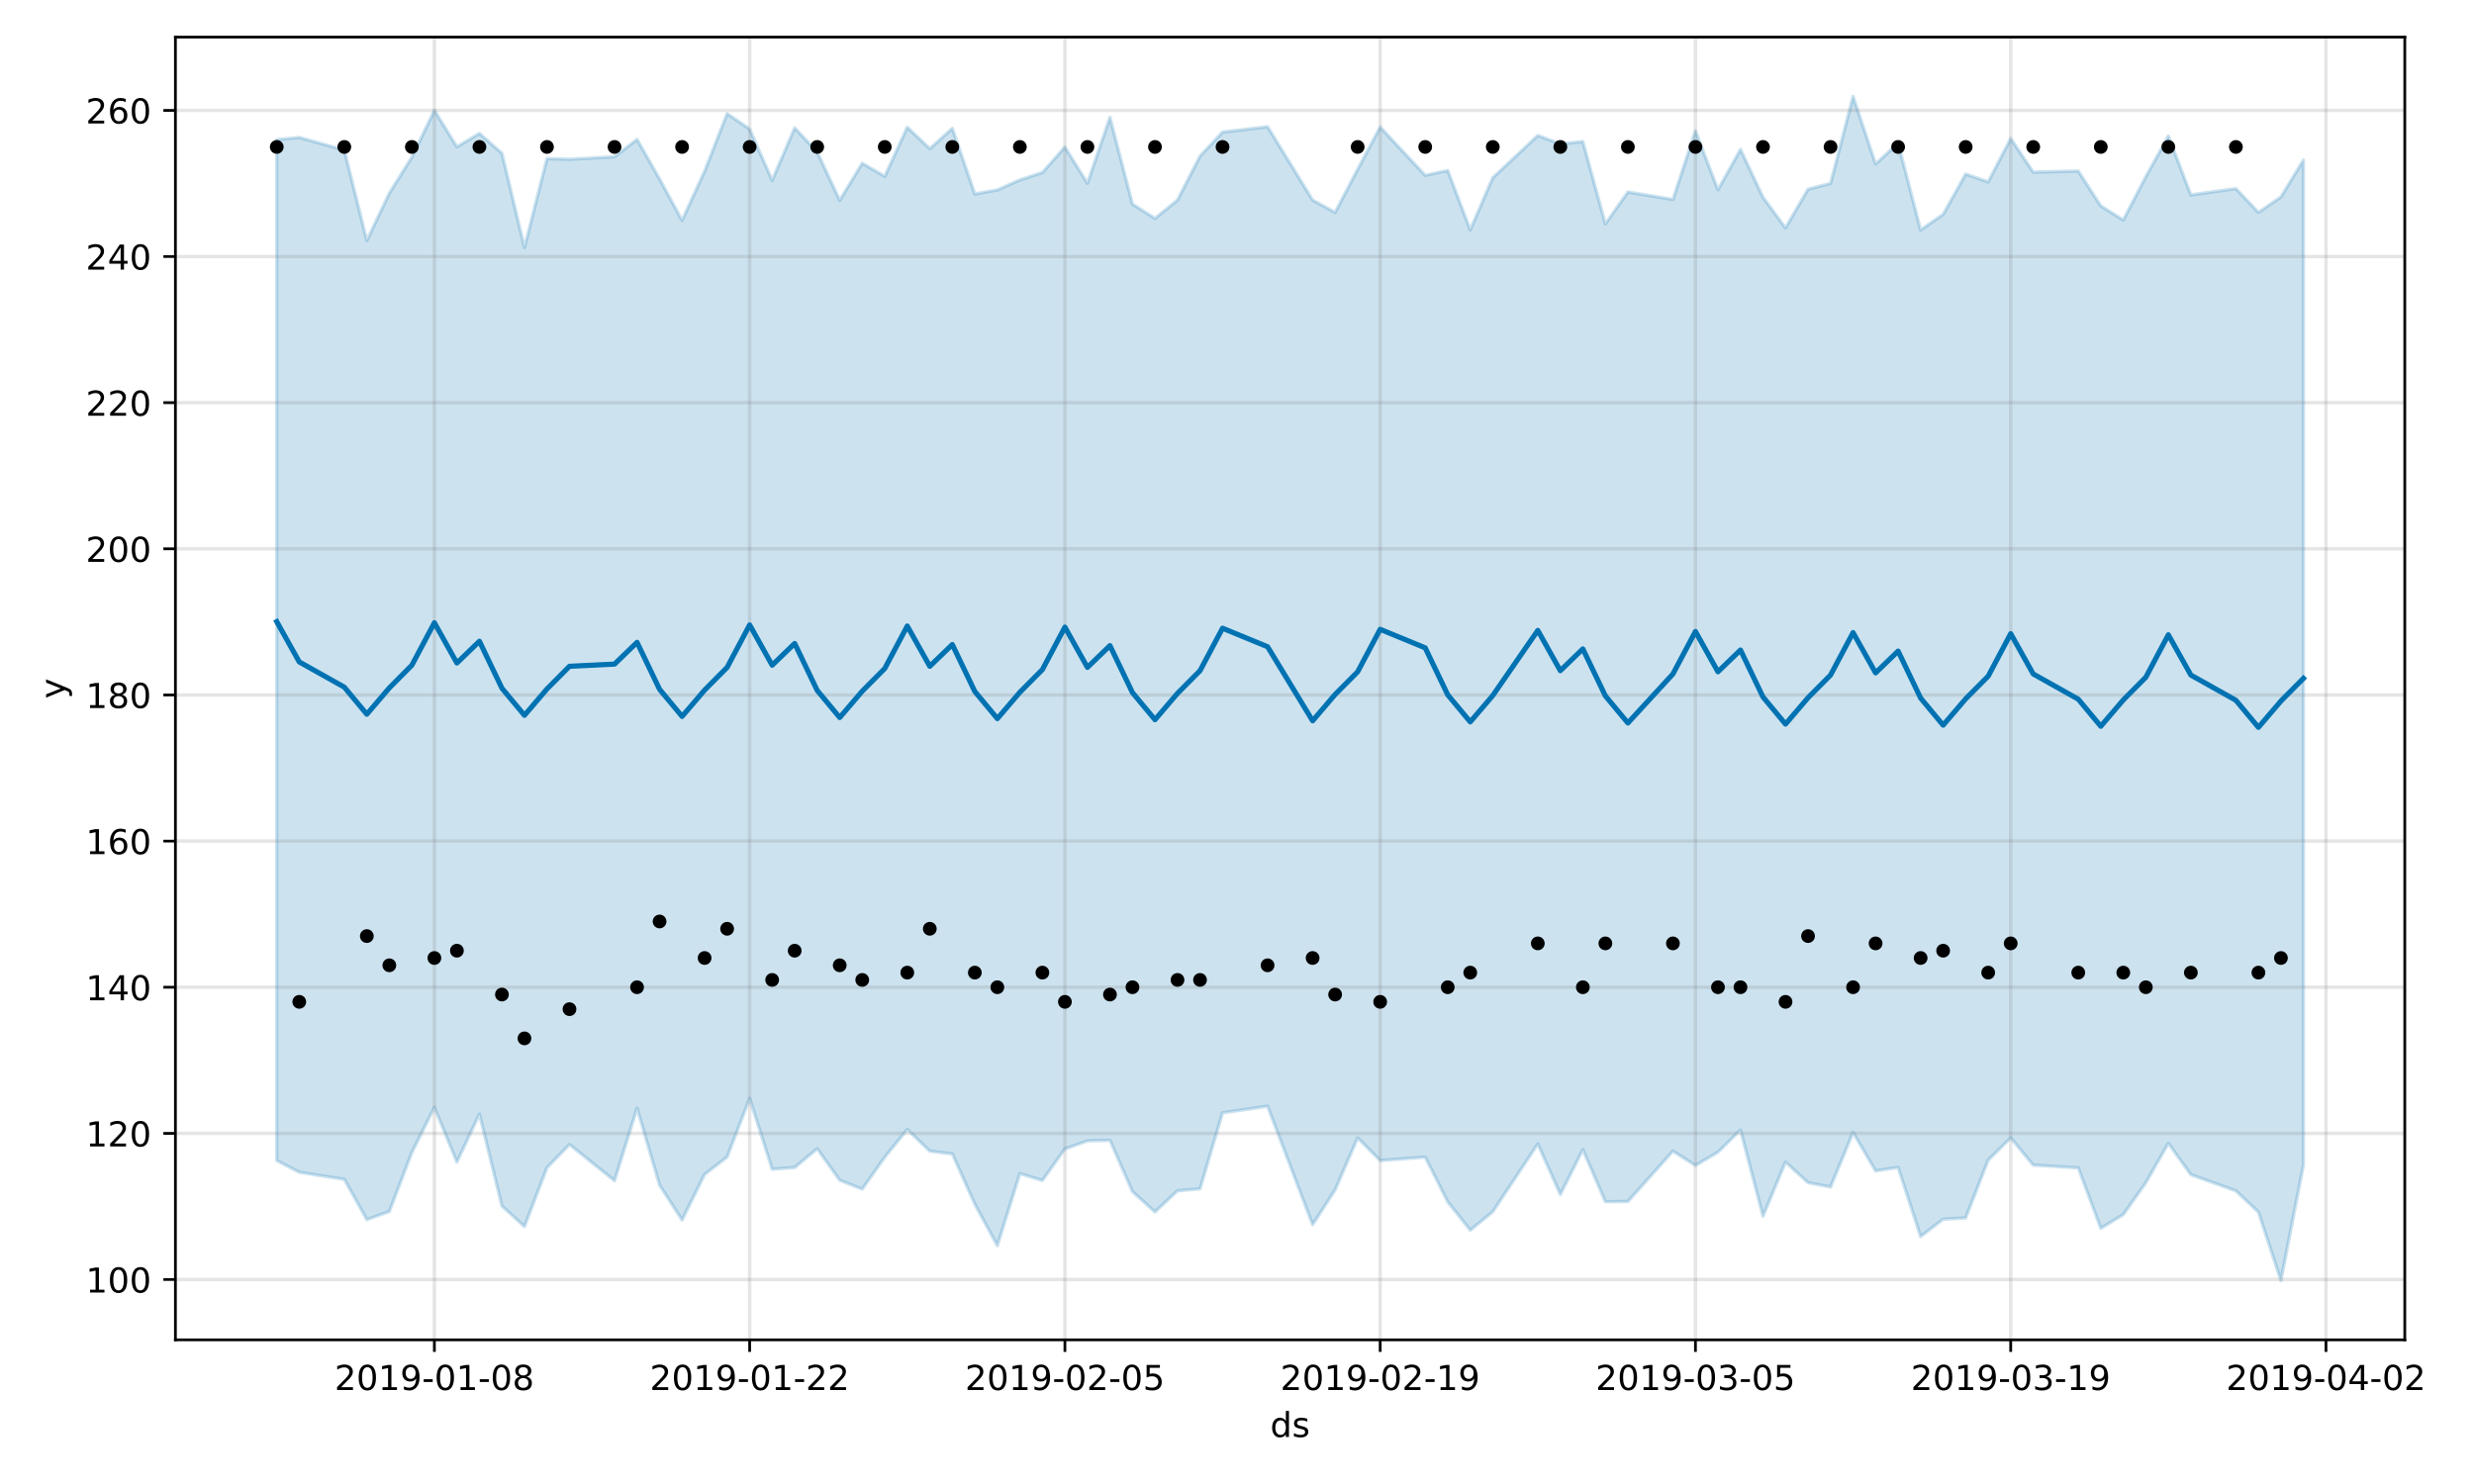 <?xml version="1.0" encoding="utf-8" standalone="no"?>
<!DOCTYPE svg PUBLIC "-//W3C//DTD SVG 1.1//EN"
  "http://www.w3.org/Graphics/SVG/1.1/DTD/svg11.dtd">
<!-- Created with matplotlib (https://matplotlib.org/) -->
<svg height="432pt" version="1.1" viewBox="0 0 720 432" width="720pt" xmlns="http://www.w3.org/2000/svg" xmlns:xlink="http://www.w3.org/1999/xlink">
 <defs>
  <style type="text/css">
*{stroke-linecap:butt;stroke-linejoin:round;}
  </style>
 </defs>
 <g id="figure_1">
  <g id="patch_1">
   <path d="M 0 432 
L 720 432 
L 720 0 
L 0 0 
z
" style="fill:#ffffff;"/>
  </g>
  <g id="axes_1">
   <g id="patch_2">
    <path d="M 51.05 390.04 
L 699.857 390.04 
L 699.857 10.8 
L 51.05 10.8 
z
" style="fill:#ffffff;"/>
   </g>
   <g id="PolyCollection_1">
    <defs>
     <path d="M 80.541 -391.329 
L 80.541 -94.167 
L 87.095 -90.745 
L 100.202 -88.682 
L 106.756 -76.968 
L 113.309 -79.302 
L 119.863 -96.483 
L 126.417 -109.622 
L 132.97 -93.721 
L 139.524 -107.668 
L 146.077 -80.91 
L 152.631 -74.944 
L 159.185 -92.076 
L 165.738 -98.814 
L 178.845 -88.296 
L 185.399 -109.39 
L 191.953 -86.992 
L 198.506 -76.838 
L 205.06 -90.118 
L 211.613 -95.185 
L 218.167 -112.233 
L 224.721 -91.636 
L 231.274 -92.127 
L 237.828 -97.58 
L 244.381 -88.412 
L 250.935 -85.842 
L 257.489 -95.139 
L 264.042 -103.206 
L 270.596 -96.899 
L 277.15 -96.09 
L 283.703 -81.441 
L 290.257 -69.38 
L 296.81 -90.348 
L 303.364 -88.361 
L 309.918 -97.536 
L 316.471 -99.882 
L 323.025 -100.054 
L 329.578 -85.105 
L 336.132 -79.194 
L 342.686 -85.344 
L 349.239 -85.922 
L 355.793 -108.05 
L 368.9 -109.975 
L 382.007 -75.48 
L 388.561 -85.603 
L 395.114 -100.741 
L 401.668 -94.159 
L 414.775 -95.155 
L 421.329 -82.135 
L 427.883 -73.871 
L 434.436 -79.249 
L 447.543 -98.981 
L 454.097 -84.266 
L 460.651 -97.327 
L 467.204 -82.17 
L 473.758 -82.233 
L 486.865 -96.894 
L 493.419 -92.724 
L 499.972 -96.605 
L 506.526 -103.056 
L 513.079 -77.954 
L 519.633 -93.722 
L 526.187 -87.712 
L 532.74 -86.47 
L 539.294 -102.32 
L 545.847 -91.143 
L 552.401 -92.154 
L 558.955 -72.025 
L 565.508 -77.089 
L 572.062 -77.443 
L 578.616 -94.272 
L 585.169 -100.764 
L 591.723 -92.826 
L 604.83 -92.024 
L 611.384 -74.436 
L 617.937 -78.428 
L 624.491 -87.686 
L 631.044 -99.166 
L 637.598 -90.037 
L 650.705 -85.341 
L 657.259 -79.152 
L 663.812 -59.198 
L 670.366 -92.914 
L 670.366 -385.414 
L 670.366 -385.414 
L 663.812 -374.681 
L 657.259 -370.163 
L 650.705 -377.102 
L 637.598 -375.259 
L 631.044 -392.403 
L 624.491 -380.577 
L 617.937 -367.962 
L 611.384 -372.052 
L 604.83 -382.215 
L 591.723 -381.894 
L 585.169 -391.676 
L 578.616 -379.046 
L 572.062 -381.312 
L 565.508 -369.602 
L 558.955 -365.049 
L 552.401 -390.342 
L 545.847 -384.248 
L 539.294 -403.962 
L 532.74 -378.62 
L 526.187 -376.924 
L 519.633 -365.657 
L 513.079 -374.577 
L 506.526 -388.506 
L 499.972 -376.733 
L 493.419 -393.901 
L 486.865 -373.934 
L 473.758 -376.111 
L 467.204 -366.81 
L 460.651 -390.777 
L 454.097 -390.092 
L 447.543 -392.543 
L 434.436 -380.255 
L 427.883 -365.079 
L 421.329 -382.359 
L 414.775 -380.957 
L 401.668 -395.006 
L 395.114 -382.706 
L 388.561 -370.169 
L 382.007 -373.766 
L 368.9 -395.108 
L 355.793 -393.542 
L 349.239 -386.539 
L 342.686 -373.776 
L 336.132 -368.404 
L 329.578 -372.595 
L 323.025 -397.821 
L 316.471 -378.627 
L 309.918 -389.207 
L 303.364 -381.773 
L 296.81 -379.62 
L 290.257 -376.714 
L 283.703 -375.536 
L 277.15 -394.625 
L 270.596 -388.722 
L 264.042 -394.958 
L 257.489 -380.658 
L 250.935 -384.468 
L 244.381 -373.683 
L 237.828 -387.753 
L 231.274 -394.76 
L 224.721 -379.504 
L 218.167 -394.424 
L 211.613 -398.91 
L 205.06 -382.176 
L 198.506 -367.838 
L 191.953 -379.907 
L 185.399 -391.414 
L 178.845 -386.374 
L 165.738 -385.638 
L 159.185 -385.832 
L 152.631 -359.954 
L 146.077 -387.399 
L 139.524 -393.152 
L 132.97 -389.252 
L 126.417 -399.884 
L 119.863 -386.225 
L 113.309 -375.768 
L 106.756 -361.976 
L 100.202 -388.314 
L 87.095 -391.993 
L 80.541 -391.329 
z
" id="md40cbb48ee" style="stroke:#0072b2;stroke-opacity:0.2;"/>
    </defs>
    <g clip-path="url(#p44ca346d7a)">
     <use style="fill:#0072b2;fill-opacity:0.2;stroke:#0072b2;stroke-opacity:0.2;" x="0" xlink:href="#md40cbb48ee" y="432"/>
    </g>
   </g>
   <g id="matplotlib.axis_1">
    <g id="xtick_1">
     <g id="line2d_1">
      <path clip-path="url(#p44ca346d7a)" d="M 126.417 390.04 
L 126.417 10.8 
" style="fill:none;stroke:#808080;stroke-linecap:square;stroke-opacity:0.2;"/>
     </g>
     <g id="line2d_2">
      <defs>
       <path d="M 0 0 
L 0 3.5 
" id="m5189b1dd25" style="stroke:#000000;stroke-width:0.8;"/>
      </defs>
      <g>
       <use style="stroke:#000000;stroke-width:0.8;" x="126.417" xlink:href="#m5189b1dd25" y="390.04"/>
      </g>
     </g>
     <g id="text_1">
      <!-- 2019-01-08 -->
      <defs>
       <path d="M 19.188 8.297 
L 53.609 8.297 
L 53.609 0 
L 7.328 0 
L 7.328 8.297 
Q 12.938 14.109 22.625 23.891 
Q 32.328 33.688 34.812 36.531 
Q 39.547 41.844 41.422 45.531 
Q 43.312 49.219 43.312 52.781 
Q 43.312 58.594 39.234 62.25 
Q 35.156 65.922 28.609 65.922 
Q 23.969 65.922 18.812 64.312 
Q 13.672 62.703 7.812 59.422 
L 7.812 69.391 
Q 13.766 71.781 18.938 73 
Q 24.125 74.219 28.422 74.219 
Q 39.75 74.219 46.484 68.547 
Q 53.219 62.891 53.219 53.422 
Q 53.219 48.922 51.531 44.891 
Q 49.859 40.875 45.406 35.406 
Q 44.188 33.984 37.641 27.219 
Q 31.109 20.453 19.188 8.297 
z
" id="DejaVuSans-50"/>
       <path d="M 31.781 66.406 
Q 24.172 66.406 20.328 58.906 
Q 16.5 51.422 16.5 36.375 
Q 16.5 21.391 20.328 13.891 
Q 24.172 6.391 31.781 6.391 
Q 39.453 6.391 43.281 13.891 
Q 47.125 21.391 47.125 36.375 
Q 47.125 51.422 43.281 58.906 
Q 39.453 66.406 31.781 66.406 
z
M 31.781 74.219 
Q 44.047 74.219 50.516 64.516 
Q 56.984 54.828 56.984 36.375 
Q 56.984 17.969 50.516 8.266 
Q 44.047 -1.422 31.781 -1.422 
Q 19.531 -1.422 13.062 8.266 
Q 6.594 17.969 6.594 36.375 
Q 6.594 54.828 13.062 64.516 
Q 19.531 74.219 31.781 74.219 
z
" id="DejaVuSans-48"/>
       <path d="M 12.406 8.297 
L 28.516 8.297 
L 28.516 63.922 
L 10.984 60.406 
L 10.984 69.391 
L 28.422 72.906 
L 38.281 72.906 
L 38.281 8.297 
L 54.391 8.297 
L 54.391 0 
L 12.406 0 
z
" id="DejaVuSans-49"/>
       <path d="M 10.984 1.516 
L 10.984 10.5 
Q 14.703 8.734 18.5 7.812 
Q 22.312 6.891 25.984 6.891 
Q 35.75 6.891 40.891 13.453 
Q 46.047 20.016 46.781 33.406 
Q 43.953 29.203 39.594 26.953 
Q 35.25 24.703 29.984 24.703 
Q 19.047 24.703 12.672 31.312 
Q 6.297 37.938 6.297 49.422 
Q 6.297 60.641 12.938 67.422 
Q 19.578 74.219 30.609 74.219 
Q 43.266 74.219 49.922 64.516 
Q 56.594 54.828 56.594 36.375 
Q 56.594 19.141 48.406 8.859 
Q 40.234 -1.422 26.422 -1.422 
Q 22.703 -1.422 18.891 -0.688 
Q 15.094 0.047 10.984 1.516 
z
M 30.609 32.422 
Q 37.25 32.422 41.125 36.953 
Q 45.016 41.5 45.016 49.422 
Q 45.016 57.281 41.125 61.844 
Q 37.25 66.406 30.609 66.406 
Q 23.969 66.406 20.094 61.844 
Q 16.219 57.281 16.219 49.422 
Q 16.219 41.5 20.094 36.953 
Q 23.969 32.422 30.609 32.422 
z
" id="DejaVuSans-57"/>
       <path d="M 4.891 31.391 
L 31.203 31.391 
L 31.203 23.391 
L 4.891 23.391 
z
" id="DejaVuSans-45"/>
       <path d="M 31.781 34.625 
Q 24.75 34.625 20.719 30.859 
Q 16.703 27.094 16.703 20.516 
Q 16.703 13.922 20.719 10.156 
Q 24.75 6.391 31.781 6.391 
Q 38.812 6.391 42.859 10.172 
Q 46.922 13.969 46.922 20.516 
Q 46.922 27.094 42.891 30.859 
Q 38.875 34.625 31.781 34.625 
z
M 21.922 38.812 
Q 15.578 40.375 12.031 44.719 
Q 8.5 49.078 8.5 55.328 
Q 8.5 64.062 14.719 69.141 
Q 20.953 74.219 31.781 74.219 
Q 42.672 74.219 48.875 69.141 
Q 55.078 64.062 55.078 55.328 
Q 55.078 49.078 51.531 44.719 
Q 48 40.375 41.703 38.812 
Q 48.828 37.156 52.797 32.312 
Q 56.781 27.484 56.781 20.516 
Q 56.781 9.906 50.312 4.234 
Q 43.844 -1.422 31.781 -1.422 
Q 19.734 -1.422 13.25 4.234 
Q 6.781 9.906 6.781 20.516 
Q 6.781 27.484 10.781 32.312 
Q 14.797 37.156 21.922 38.812 
z
M 18.312 54.391 
Q 18.312 48.734 21.844 45.562 
Q 25.391 42.391 31.781 42.391 
Q 38.141 42.391 41.719 45.562 
Q 45.312 48.734 45.312 54.391 
Q 45.312 60.062 41.719 63.234 
Q 38.141 66.406 31.781 66.406 
Q 25.391 66.406 21.844 63.234 
Q 18.312 60.062 18.312 54.391 
z
" id="DejaVuSans-56"/>
      </defs>
      <g transform="translate(97.359 404.638)scale(0.1 -0.1)">
       <use xlink:href="#DejaVuSans-50"/>
       <use x="63.623" xlink:href="#DejaVuSans-48"/>
       <use x="127.246" xlink:href="#DejaVuSans-49"/>
       <use x="190.869" xlink:href="#DejaVuSans-57"/>
       <use x="254.492" xlink:href="#DejaVuSans-45"/>
       <use x="290.576" xlink:href="#DejaVuSans-48"/>
       <use x="354.199" xlink:href="#DejaVuSans-49"/>
       <use x="417.822" xlink:href="#DejaVuSans-45"/>
       <use x="453.906" xlink:href="#DejaVuSans-48"/>
       <use x="517.529" xlink:href="#DejaVuSans-56"/>
      </g>
     </g>
    </g>
    <g id="xtick_2">
     <g id="line2d_3">
      <path clip-path="url(#p44ca346d7a)" d="M 218.167 390.04 
L 218.167 10.8 
" style="fill:none;stroke:#808080;stroke-linecap:square;stroke-opacity:0.2;"/>
     </g>
     <g id="line2d_4">
      <g>
       <use style="stroke:#000000;stroke-width:0.8;" x="218.167" xlink:href="#m5189b1dd25" y="390.04"/>
      </g>
     </g>
     <g id="text_2">
      <!-- 2019-01-22 -->
      <g transform="translate(189.109 404.638)scale(0.1 -0.1)">
       <use xlink:href="#DejaVuSans-50"/>
       <use x="63.623" xlink:href="#DejaVuSans-48"/>
       <use x="127.246" xlink:href="#DejaVuSans-49"/>
       <use x="190.869" xlink:href="#DejaVuSans-57"/>
       <use x="254.492" xlink:href="#DejaVuSans-45"/>
       <use x="290.576" xlink:href="#DejaVuSans-48"/>
       <use x="354.199" xlink:href="#DejaVuSans-49"/>
       <use x="417.822" xlink:href="#DejaVuSans-45"/>
       <use x="453.906" xlink:href="#DejaVuSans-50"/>
       <use x="517.529" xlink:href="#DejaVuSans-50"/>
      </g>
     </g>
    </g>
    <g id="xtick_3">
     <g id="line2d_5">
      <path clip-path="url(#p44ca346d7a)" d="M 309.918 390.04 
L 309.918 10.8 
" style="fill:none;stroke:#808080;stroke-linecap:square;stroke-opacity:0.2;"/>
     </g>
     <g id="line2d_6">
      <g>
       <use style="stroke:#000000;stroke-width:0.8;" x="309.918" xlink:href="#m5189b1dd25" y="390.04"/>
      </g>
     </g>
     <g id="text_3">
      <!-- 2019-02-05 -->
      <defs>
       <path d="M 10.797 72.906 
L 49.516 72.906 
L 49.516 64.594 
L 19.828 64.594 
L 19.828 46.734 
Q 21.969 47.469 24.109 47.828 
Q 26.266 48.188 28.422 48.188 
Q 40.625 48.188 47.75 41.5 
Q 54.891 34.812 54.891 23.391 
Q 54.891 11.625 47.562 5.094 
Q 40.234 -1.422 26.906 -1.422 
Q 22.312 -1.422 17.547 -0.641 
Q 12.797 0.141 7.719 1.703 
L 7.719 11.625 
Q 12.109 9.234 16.797 8.062 
Q 21.484 6.891 26.703 6.891 
Q 35.156 6.891 40.078 11.328 
Q 45.016 15.766 45.016 23.391 
Q 45.016 31 40.078 35.438 
Q 35.156 39.891 26.703 39.891 
Q 22.75 39.891 18.812 39.016 
Q 14.891 38.141 10.797 36.281 
z
" id="DejaVuSans-53"/>
      </defs>
      <g transform="translate(280.86 404.638)scale(0.1 -0.1)">
       <use xlink:href="#DejaVuSans-50"/>
       <use x="63.623" xlink:href="#DejaVuSans-48"/>
       <use x="127.246" xlink:href="#DejaVuSans-49"/>
       <use x="190.869" xlink:href="#DejaVuSans-57"/>
       <use x="254.492" xlink:href="#DejaVuSans-45"/>
       <use x="290.576" xlink:href="#DejaVuSans-48"/>
       <use x="354.199" xlink:href="#DejaVuSans-50"/>
       <use x="417.822" xlink:href="#DejaVuSans-45"/>
       <use x="453.906" xlink:href="#DejaVuSans-48"/>
       <use x="517.529" xlink:href="#DejaVuSans-53"/>
      </g>
     </g>
    </g>
    <g id="xtick_4">
     <g id="line2d_7">
      <path clip-path="url(#p44ca346d7a)" d="M 401.668 390.04 
L 401.668 10.8 
" style="fill:none;stroke:#808080;stroke-linecap:square;stroke-opacity:0.2;"/>
     </g>
     <g id="line2d_8">
      <g>
       <use style="stroke:#000000;stroke-width:0.8;" x="401.668" xlink:href="#m5189b1dd25" y="390.04"/>
      </g>
     </g>
     <g id="text_4">
      <!-- 2019-02-19 -->
      <g transform="translate(372.61 404.638)scale(0.1 -0.1)">
       <use xlink:href="#DejaVuSans-50"/>
       <use x="63.623" xlink:href="#DejaVuSans-48"/>
       <use x="127.246" xlink:href="#DejaVuSans-49"/>
       <use x="190.869" xlink:href="#DejaVuSans-57"/>
       <use x="254.492" xlink:href="#DejaVuSans-45"/>
       <use x="290.576" xlink:href="#DejaVuSans-48"/>
       <use x="354.199" xlink:href="#DejaVuSans-50"/>
       <use x="417.822" xlink:href="#DejaVuSans-45"/>
       <use x="453.906" xlink:href="#DejaVuSans-49"/>
       <use x="517.529" xlink:href="#DejaVuSans-57"/>
      </g>
     </g>
    </g>
    <g id="xtick_5">
     <g id="line2d_9">
      <path clip-path="url(#p44ca346d7a)" d="M 493.419 390.04 
L 493.419 10.8 
" style="fill:none;stroke:#808080;stroke-linecap:square;stroke-opacity:0.2;"/>
     </g>
     <g id="line2d_10">
      <g>
       <use style="stroke:#000000;stroke-width:0.8;" x="493.419" xlink:href="#m5189b1dd25" y="390.04"/>
      </g>
     </g>
     <g id="text_5">
      <!-- 2019-03-05 -->
      <defs>
       <path d="M 40.578 39.312 
Q 47.656 37.797 51.625 33 
Q 55.609 28.219 55.609 21.188 
Q 55.609 10.406 48.188 4.484 
Q 40.766 -1.422 27.094 -1.422 
Q 22.516 -1.422 17.656 -0.516 
Q 12.797 0.391 7.625 2.203 
L 7.625 11.719 
Q 11.719 9.328 16.594 8.109 
Q 21.484 6.891 26.812 6.891 
Q 36.078 6.891 40.938 10.547 
Q 45.797 14.203 45.797 21.188 
Q 45.797 27.641 41.281 31.266 
Q 36.766 34.906 28.719 34.906 
L 20.219 34.906 
L 20.219 43.016 
L 29.109 43.016 
Q 36.375 43.016 40.234 45.922 
Q 44.094 48.828 44.094 54.297 
Q 44.094 59.906 40.109 62.906 
Q 36.141 65.922 28.719 65.922 
Q 24.656 65.922 20.016 65.031 
Q 15.375 64.156 9.812 62.312 
L 9.812 71.094 
Q 15.438 72.656 20.344 73.438 
Q 25.25 74.219 29.594 74.219 
Q 40.828 74.219 47.359 69.109 
Q 53.906 64.016 53.906 55.328 
Q 53.906 49.266 50.438 45.094 
Q 46.969 40.922 40.578 39.312 
z
" id="DejaVuSans-51"/>
      </defs>
      <g transform="translate(464.361 404.638)scale(0.1 -0.1)">
       <use xlink:href="#DejaVuSans-50"/>
       <use x="63.623" xlink:href="#DejaVuSans-48"/>
       <use x="127.246" xlink:href="#DejaVuSans-49"/>
       <use x="190.869" xlink:href="#DejaVuSans-57"/>
       <use x="254.492" xlink:href="#DejaVuSans-45"/>
       <use x="290.576" xlink:href="#DejaVuSans-48"/>
       <use x="354.199" xlink:href="#DejaVuSans-51"/>
       <use x="417.822" xlink:href="#DejaVuSans-45"/>
       <use x="453.906" xlink:href="#DejaVuSans-48"/>
       <use x="517.529" xlink:href="#DejaVuSans-53"/>
      </g>
     </g>
    </g>
    <g id="xtick_6">
     <g id="line2d_11">
      <path clip-path="url(#p44ca346d7a)" d="M 585.169 390.04 
L 585.169 10.8 
" style="fill:none;stroke:#808080;stroke-linecap:square;stroke-opacity:0.2;"/>
     </g>
     <g id="line2d_12">
      <g>
       <use style="stroke:#000000;stroke-width:0.8;" x="585.169" xlink:href="#m5189b1dd25" y="390.04"/>
      </g>
     </g>
     <g id="text_6">
      <!-- 2019-03-19 -->
      <g transform="translate(556.111 404.638)scale(0.1 -0.1)">
       <use xlink:href="#DejaVuSans-50"/>
       <use x="63.623" xlink:href="#DejaVuSans-48"/>
       <use x="127.246" xlink:href="#DejaVuSans-49"/>
       <use x="190.869" xlink:href="#DejaVuSans-57"/>
       <use x="254.492" xlink:href="#DejaVuSans-45"/>
       <use x="290.576" xlink:href="#DejaVuSans-48"/>
       <use x="354.199" xlink:href="#DejaVuSans-51"/>
       <use x="417.822" xlink:href="#DejaVuSans-45"/>
       <use x="453.906" xlink:href="#DejaVuSans-49"/>
       <use x="517.529" xlink:href="#DejaVuSans-57"/>
      </g>
     </g>
    </g>
    <g id="xtick_7">
     <g id="line2d_13">
      <path clip-path="url(#p44ca346d7a)" d="M 676.92 390.04 
L 676.92 10.8 
" style="fill:none;stroke:#808080;stroke-linecap:square;stroke-opacity:0.2;"/>
     </g>
     <g id="line2d_14">
      <g>
       <use style="stroke:#000000;stroke-width:0.8;" x="676.92" xlink:href="#m5189b1dd25" y="390.04"/>
      </g>
     </g>
     <g id="text_7">
      <!-- 2019-04-02 -->
      <defs>
       <path d="M 37.797 64.312 
L 12.891 25.391 
L 37.797 25.391 
z
M 35.203 72.906 
L 47.609 72.906 
L 47.609 25.391 
L 58.016 25.391 
L 58.016 17.188 
L 47.609 17.188 
L 47.609 0 
L 37.797 0 
L 37.797 17.188 
L 4.891 17.188 
L 4.891 26.703 
z
" id="DejaVuSans-52"/>
      </defs>
      <g transform="translate(647.862 404.638)scale(0.1 -0.1)">
       <use xlink:href="#DejaVuSans-50"/>
       <use x="63.623" xlink:href="#DejaVuSans-48"/>
       <use x="127.246" xlink:href="#DejaVuSans-49"/>
       <use x="190.869" xlink:href="#DejaVuSans-57"/>
       <use x="254.492" xlink:href="#DejaVuSans-45"/>
       <use x="290.576" xlink:href="#DejaVuSans-48"/>
       <use x="354.199" xlink:href="#DejaVuSans-52"/>
       <use x="417.822" xlink:href="#DejaVuSans-45"/>
       <use x="453.906" xlink:href="#DejaVuSans-48"/>
       <use x="517.529" xlink:href="#DejaVuSans-50"/>
      </g>
     </g>
    </g>
    <g id="text_8">
     <!-- ds -->
     <defs>
      <path d="M 45.406 46.391 
L 45.406 75.984 
L 54.391 75.984 
L 54.391 0 
L 45.406 0 
L 45.406 8.203 
Q 42.578 3.328 38.25 0.953 
Q 33.938 -1.422 27.875 -1.422 
Q 17.969 -1.422 11.734 6.484 
Q 5.516 14.406 5.516 27.297 
Q 5.516 40.188 11.734 48.094 
Q 17.969 56 27.875 56 
Q 33.938 56 38.25 53.625 
Q 42.578 51.266 45.406 46.391 
z
M 14.797 27.297 
Q 14.797 17.391 18.875 11.75 
Q 22.953 6.109 30.078 6.109 
Q 37.203 6.109 41.297 11.75 
Q 45.406 17.391 45.406 27.297 
Q 45.406 37.203 41.297 42.844 
Q 37.203 48.484 30.078 48.484 
Q 22.953 48.484 18.875 42.844 
Q 14.797 37.203 14.797 27.297 
z
" id="DejaVuSans-100"/>
      <path d="M 44.281 53.078 
L 44.281 44.578 
Q 40.484 46.531 36.375 47.5 
Q 32.281 48.484 27.875 48.484 
Q 21.188 48.484 17.844 46.438 
Q 14.5 44.391 14.5 40.281 
Q 14.5 37.156 16.891 35.375 
Q 19.281 33.594 26.516 31.984 
L 29.594 31.297 
Q 39.156 29.25 43.188 25.516 
Q 47.219 21.781 47.219 15.094 
Q 47.219 7.469 41.188 3.016 
Q 35.156 -1.422 24.609 -1.422 
Q 20.219 -1.422 15.453 -0.562 
Q 10.688 0.297 5.422 2 
L 5.422 11.281 
Q 10.406 8.688 15.234 7.391 
Q 20.062 6.109 24.812 6.109 
Q 31.156 6.109 34.562 8.281 
Q 37.984 10.453 37.984 14.406 
Q 37.984 18.062 35.516 20.016 
Q 33.062 21.969 24.703 23.781 
L 21.578 24.516 
Q 13.234 26.266 9.516 29.906 
Q 5.812 33.547 5.812 39.891 
Q 5.812 47.609 11.281 51.797 
Q 16.75 56 26.812 56 
Q 31.781 56 36.172 55.266 
Q 40.578 54.547 44.281 53.078 
z
" id="DejaVuSans-115"/>
     </defs>
     <g transform="translate(369.675 418.317)scale(0.1 -0.1)">
      <use xlink:href="#DejaVuSans-100"/>
      <use x="63.477" xlink:href="#DejaVuSans-115"/>
     </g>
    </g>
   </g>
   <g id="matplotlib.axis_2">
    <g id="ytick_1">
     <g id="line2d_15">
      <path clip-path="url(#p44ca346d7a)" d="M 51.05 372.47 
L 699.857 372.47 
" style="fill:none;stroke:#808080;stroke-linecap:square;stroke-opacity:0.2;"/>
     </g>
     <g id="line2d_16">
      <defs>
       <path d="M 0 0 
L -3.5 0 
" id="mba9b836329" style="stroke:#000000;stroke-width:0.8;"/>
      </defs>
      <g>
       <use style="stroke:#000000;stroke-width:0.8;" x="51.05" xlink:href="#mba9b836329" y="372.47"/>
      </g>
     </g>
     <g id="text_9">
      <!-- 100 -->
      <g transform="translate(24.962 376.27)scale(0.1 -0.1)">
       <use xlink:href="#DejaVuSans-49"/>
       <use x="63.623" xlink:href="#DejaVuSans-48"/>
       <use x="127.246" xlink:href="#DejaVuSans-48"/>
      </g>
     </g>
    </g>
    <g id="ytick_2">
     <g id="line2d_17">
      <path clip-path="url(#p44ca346d7a)" d="M 51.05 329.929 
L 699.857 329.929 
" style="fill:none;stroke:#808080;stroke-linecap:square;stroke-opacity:0.2;"/>
     </g>
     <g id="line2d_18">
      <g>
       <use style="stroke:#000000;stroke-width:0.8;" x="51.05" xlink:href="#mba9b836329" y="329.929"/>
      </g>
     </g>
     <g id="text_10">
      <!-- 120 -->
      <g transform="translate(24.962 333.728)scale(0.1 -0.1)">
       <use xlink:href="#DejaVuSans-49"/>
       <use x="63.623" xlink:href="#DejaVuSans-50"/>
       <use x="127.246" xlink:href="#DejaVuSans-48"/>
      </g>
     </g>
    </g>
    <g id="ytick_3">
     <g id="line2d_19">
      <path clip-path="url(#p44ca346d7a)" d="M 51.05 287.388 
L 699.857 287.388 
" style="fill:none;stroke:#808080;stroke-linecap:square;stroke-opacity:0.2;"/>
     </g>
     <g id="line2d_20">
      <g>
       <use style="stroke:#000000;stroke-width:0.8;" x="51.05" xlink:href="#mba9b836329" y="287.388"/>
      </g>
     </g>
     <g id="text_11">
      <!-- 140 -->
      <g transform="translate(24.962 291.187)scale(0.1 -0.1)">
       <use xlink:href="#DejaVuSans-49"/>
       <use x="63.623" xlink:href="#DejaVuSans-52"/>
       <use x="127.246" xlink:href="#DejaVuSans-48"/>
      </g>
     </g>
    </g>
    <g id="ytick_4">
     <g id="line2d_21">
      <path clip-path="url(#p44ca346d7a)" d="M 51.05 244.846 
L 699.857 244.846 
" style="fill:none;stroke:#808080;stroke-linecap:square;stroke-opacity:0.2;"/>
     </g>
     <g id="line2d_22">
      <g>
       <use style="stroke:#000000;stroke-width:0.8;" x="51.05" xlink:href="#mba9b836329" y="244.846"/>
      </g>
     </g>
     <g id="text_12">
      <!-- 160 -->
      <defs>
       <path d="M 33.016 40.375 
Q 26.375 40.375 22.484 35.828 
Q 18.609 31.297 18.609 23.391 
Q 18.609 15.531 22.484 10.953 
Q 26.375 6.391 33.016 6.391 
Q 39.656 6.391 43.531 10.953 
Q 47.406 15.531 47.406 23.391 
Q 47.406 31.297 43.531 35.828 
Q 39.656 40.375 33.016 40.375 
z
M 52.594 71.297 
L 52.594 62.312 
Q 48.875 64.062 45.094 64.984 
Q 41.312 65.922 37.594 65.922 
Q 27.828 65.922 22.672 59.328 
Q 17.531 52.734 16.797 39.406 
Q 19.672 43.656 24.016 45.922 
Q 28.375 48.188 33.594 48.188 
Q 44.578 48.188 50.953 41.516 
Q 57.328 34.859 57.328 23.391 
Q 57.328 12.156 50.688 5.359 
Q 44.047 -1.422 33.016 -1.422 
Q 20.359 -1.422 13.672 8.266 
Q 6.984 17.969 6.984 36.375 
Q 6.984 53.656 15.188 63.938 
Q 23.391 74.219 37.203 74.219 
Q 40.922 74.219 44.703 73.484 
Q 48.484 72.75 52.594 71.297 
z
" id="DejaVuSans-54"/>
      </defs>
      <g transform="translate(24.962 248.645)scale(0.1 -0.1)">
       <use xlink:href="#DejaVuSans-49"/>
       <use x="63.623" xlink:href="#DejaVuSans-54"/>
       <use x="127.246" xlink:href="#DejaVuSans-48"/>
      </g>
     </g>
    </g>
    <g id="ytick_5">
     <g id="line2d_23">
      <path clip-path="url(#p44ca346d7a)" d="M 51.05 202.305 
L 699.857 202.305 
" style="fill:none;stroke:#808080;stroke-linecap:square;stroke-opacity:0.2;"/>
     </g>
     <g id="line2d_24">
      <g>
       <use style="stroke:#000000;stroke-width:0.8;" x="51.05" xlink:href="#mba9b836329" y="202.305"/>
      </g>
     </g>
     <g id="text_13">
      <!-- 180 -->
      <g transform="translate(24.962 206.104)scale(0.1 -0.1)">
       <use xlink:href="#DejaVuSans-49"/>
       <use x="63.623" xlink:href="#DejaVuSans-56"/>
       <use x="127.246" xlink:href="#DejaVuSans-48"/>
      </g>
     </g>
    </g>
    <g id="ytick_6">
     <g id="line2d_25">
      <path clip-path="url(#p44ca346d7a)" d="M 51.05 159.763 
L 699.857 159.763 
" style="fill:none;stroke:#808080;stroke-linecap:square;stroke-opacity:0.2;"/>
     </g>
     <g id="line2d_26">
      <g>
       <use style="stroke:#000000;stroke-width:0.8;" x="51.05" xlink:href="#mba9b836329" y="159.763"/>
      </g>
     </g>
     <g id="text_14">
      <!-- 200 -->
      <g transform="translate(24.962 163.562)scale(0.1 -0.1)">
       <use xlink:href="#DejaVuSans-50"/>
       <use x="63.623" xlink:href="#DejaVuSans-48"/>
       <use x="127.246" xlink:href="#DejaVuSans-48"/>
      </g>
     </g>
    </g>
    <g id="ytick_7">
     <g id="line2d_27">
      <path clip-path="url(#p44ca346d7a)" d="M 51.05 117.222 
L 699.857 117.222 
" style="fill:none;stroke:#808080;stroke-linecap:square;stroke-opacity:0.2;"/>
     </g>
     <g id="line2d_28">
      <g>
       <use style="stroke:#000000;stroke-width:0.8;" x="51.05" xlink:href="#mba9b836329" y="117.222"/>
      </g>
     </g>
     <g id="text_15">
      <!-- 220 -->
      <g transform="translate(24.962 121.021)scale(0.1 -0.1)">
       <use xlink:href="#DejaVuSans-50"/>
       <use x="63.623" xlink:href="#DejaVuSans-50"/>
       <use x="127.246" xlink:href="#DejaVuSans-48"/>
      </g>
     </g>
    </g>
    <g id="ytick_8">
     <g id="line2d_29">
      <path clip-path="url(#p44ca346d7a)" d="M 51.05 74.68 
L 699.857 74.68 
" style="fill:none;stroke:#808080;stroke-linecap:square;stroke-opacity:0.2;"/>
     </g>
     <g id="line2d_30">
      <g>
       <use style="stroke:#000000;stroke-width:0.8;" x="51.05" xlink:href="#mba9b836329" y="74.68"/>
      </g>
     </g>
     <g id="text_16">
      <!-- 240 -->
      <g transform="translate(24.962 78.48)scale(0.1 -0.1)">
       <use xlink:href="#DejaVuSans-50"/>
       <use x="63.623" xlink:href="#DejaVuSans-52"/>
       <use x="127.246" xlink:href="#DejaVuSans-48"/>
      </g>
     </g>
    </g>
    <g id="ytick_9">
     <g id="line2d_31">
      <path clip-path="url(#p44ca346d7a)" d="M 51.05 32.139 
L 699.857 32.139 
" style="fill:none;stroke:#808080;stroke-linecap:square;stroke-opacity:0.2;"/>
     </g>
     <g id="line2d_32">
      <g>
       <use style="stroke:#000000;stroke-width:0.8;" x="51.05" xlink:href="#mba9b836329" y="32.139"/>
      </g>
     </g>
     <g id="text_17">
      <!-- 260 -->
      <g transform="translate(24.962 35.938)scale(0.1 -0.1)">
       <use xlink:href="#DejaVuSans-50"/>
       <use x="63.623" xlink:href="#DejaVuSans-54"/>
       <use x="127.246" xlink:href="#DejaVuSans-48"/>
      </g>
     </g>
    </g>
    <g id="text_18">
     <!-- y -->
     <defs>
      <path d="M 32.172 -5.078 
Q 28.375 -14.844 24.75 -17.812 
Q 21.141 -20.797 15.094 -20.797 
L 7.906 -20.797 
L 7.906 -13.281 
L 13.188 -13.281 
Q 16.891 -13.281 18.938 -11.516 
Q 21 -9.766 23.484 -3.219 
L 25.094 0.875 
L 2.984 54.688 
L 12.5 54.688 
L 29.594 11.922 
L 46.688 54.688 
L 56.203 54.688 
z
" id="DejaVuSans-121"/>
     </defs>
     <g transform="translate(18.883 203.379)rotate(-90)scale(0.1 -0.1)">
      <use xlink:href="#DejaVuSans-121"/>
     </g>
    </g>
   </g>
   <g id="line2d_33">
    <defs>
     <path d="M 0 1.5 
C 0.398 1.5 0.779 1.342 1.061 1.061 
C 1.342 0.779 1.5 0.398 1.5 0 
C 1.5 -0.398 1.342 -0.779 1.061 -1.061 
C 0.779 -1.342 0.398 -1.5 0 -1.5 
C -0.398 -1.5 -0.779 -1.342 -1.061 -1.061 
C -1.342 -0.779 -1.5 -0.398 -1.5 0 
C -1.5 0.398 -1.342 0.779 -1.061 1.061 
C -0.779 1.342 -0.398 1.5 0 1.5 
z
" id="mea6bc717dc" style="stroke:#000000;"/>
    </defs>
    <g clip-path="url(#p44ca346d7a)">
     <use style="stroke:#000000;" x="80.541" xlink:href="#mea6bc717dc" y="42.774"/>
     <use style="stroke:#000000;" x="87.095" xlink:href="#mea6bc717dc" y="291.642"/>
     <use style="stroke:#000000;" x="100.202" xlink:href="#mea6bc717dc" y="42.774"/>
     <use style="stroke:#000000;" x="106.756" xlink:href="#mea6bc717dc" y="272.498"/>
     <use style="stroke:#000000;" x="113.309" xlink:href="#mea6bc717dc" y="281.006"/>
     <use style="stroke:#000000;" x="119.863" xlink:href="#mea6bc717dc" y="42.774"/>
     <use style="stroke:#000000;" x="126.417" xlink:href="#mea6bc717dc" y="278.879"/>
     <use style="stroke:#000000;" x="132.97" xlink:href="#mea6bc717dc" y="276.752"/>
     <use style="stroke:#000000;" x="139.524" xlink:href="#mea6bc717dc" y="42.774"/>
     <use style="stroke:#000000;" x="146.077" xlink:href="#mea6bc717dc" y="289.515"/>
     <use style="stroke:#000000;" x="152.631" xlink:href="#mea6bc717dc" y="302.277"/>
     <use style="stroke:#000000;" x="159.185" xlink:href="#mea6bc717dc" y="42.774"/>
     <use style="stroke:#000000;" x="165.738" xlink:href="#mea6bc717dc" y="293.769"/>
     <use style="stroke:#000000;" x="178.845" xlink:href="#mea6bc717dc" y="42.774"/>
     <use style="stroke:#000000;" x="185.399" xlink:href="#mea6bc717dc" y="287.388"/>
     <use style="stroke:#000000;" x="191.953" xlink:href="#mea6bc717dc" y="268.244"/>
     <use style="stroke:#000000;" x="198.506" xlink:href="#mea6bc717dc" y="42.774"/>
     <use style="stroke:#000000;" x="205.06" xlink:href="#mea6bc717dc" y="278.879"/>
     <use style="stroke:#000000;" x="211.613" xlink:href="#mea6bc717dc" y="270.371"/>
     <use style="stroke:#000000;" x="218.167" xlink:href="#mea6bc717dc" y="42.774"/>
     <use style="stroke:#000000;" x="224.721" xlink:href="#mea6bc717dc" y="285.26"/>
     <use style="stroke:#000000;" x="231.274" xlink:href="#mea6bc717dc" y="276.752"/>
     <use style="stroke:#000000;" x="237.828" xlink:href="#mea6bc717dc" y="42.774"/>
     <use style="stroke:#000000;" x="244.381" xlink:href="#mea6bc717dc" y="281.006"/>
     <use style="stroke:#000000;" x="250.935" xlink:href="#mea6bc717dc" y="285.26"/>
     <use style="stroke:#000000;" x="257.489" xlink:href="#mea6bc717dc" y="42.774"/>
     <use style="stroke:#000000;" x="264.042" xlink:href="#mea6bc717dc" y="283.133"/>
     <use style="stroke:#000000;" x="270.596" xlink:href="#mea6bc717dc" y="270.371"/>
     <use style="stroke:#000000;" x="277.15" xlink:href="#mea6bc717dc" y="42.774"/>
     <use style="stroke:#000000;" x="283.703" xlink:href="#mea6bc717dc" y="283.133"/>
     <use style="stroke:#000000;" x="290.257" xlink:href="#mea6bc717dc" y="287.388"/>
     <use style="stroke:#000000;" x="296.81" xlink:href="#mea6bc717dc" y="42.774"/>
     <use style="stroke:#000000;" x="303.364" xlink:href="#mea6bc717dc" y="283.133"/>
     <use style="stroke:#000000;" x="309.918" xlink:href="#mea6bc717dc" y="291.642"/>
     <use style="stroke:#000000;" x="316.471" xlink:href="#mea6bc717dc" y="42.774"/>
     <use style="stroke:#000000;" x="323.025" xlink:href="#mea6bc717dc" y="289.515"/>
     <use style="stroke:#000000;" x="329.578" xlink:href="#mea6bc717dc" y="287.388"/>
     <use style="stroke:#000000;" x="336.132" xlink:href="#mea6bc717dc" y="42.774"/>
     <use style="stroke:#000000;" x="342.686" xlink:href="#mea6bc717dc" y="285.26"/>
     <use style="stroke:#000000;" x="349.239" xlink:href="#mea6bc717dc" y="285.26"/>
     <use style="stroke:#000000;" x="355.793" xlink:href="#mea6bc717dc" y="42.774"/>
     <use style="stroke:#000000;" x="368.9" xlink:href="#mea6bc717dc" y="281.006"/>
     <use style="stroke:#000000;" x="382.007" xlink:href="#mea6bc717dc" y="278.879"/>
     <use style="stroke:#000000;" x="388.561" xlink:href="#mea6bc717dc" y="289.515"/>
     <use style="stroke:#000000;" x="395.114" xlink:href="#mea6bc717dc" y="42.774"/>
     <use style="stroke:#000000;" x="401.668" xlink:href="#mea6bc717dc" y="291.642"/>
     <use style="stroke:#000000;" x="414.775" xlink:href="#mea6bc717dc" y="42.774"/>
     <use style="stroke:#000000;" x="421.329" xlink:href="#mea6bc717dc" y="287.388"/>
     <use style="stroke:#000000;" x="427.883" xlink:href="#mea6bc717dc" y="283.133"/>
     <use style="stroke:#000000;" x="434.436" xlink:href="#mea6bc717dc" y="42.774"/>
     <use style="stroke:#000000;" x="447.543" xlink:href="#mea6bc717dc" y="274.625"/>
     <use style="stroke:#000000;" x="454.097" xlink:href="#mea6bc717dc" y="42.774"/>
     <use style="stroke:#000000;" x="460.651" xlink:href="#mea6bc717dc" y="287.388"/>
     <use style="stroke:#000000;" x="467.204" xlink:href="#mea6bc717dc" y="274.625"/>
     <use style="stroke:#000000;" x="473.758" xlink:href="#mea6bc717dc" y="42.774"/>
     <use style="stroke:#000000;" x="486.865" xlink:href="#mea6bc717dc" y="274.625"/>
     <use style="stroke:#000000;" x="493.419" xlink:href="#mea6bc717dc" y="42.774"/>
     <use style="stroke:#000000;" x="499.972" xlink:href="#mea6bc717dc" y="287.388"/>
     <use style="stroke:#000000;" x="506.526" xlink:href="#mea6bc717dc" y="287.388"/>
     <use style="stroke:#000000;" x="513.079" xlink:href="#mea6bc717dc" y="42.774"/>
     <use style="stroke:#000000;" x="519.633" xlink:href="#mea6bc717dc" y="291.642"/>
     <use style="stroke:#000000;" x="526.187" xlink:href="#mea6bc717dc" y="272.498"/>
     <use style="stroke:#000000;" x="532.74" xlink:href="#mea6bc717dc" y="42.774"/>
     <use style="stroke:#000000;" x="539.294" xlink:href="#mea6bc717dc" y="287.388"/>
     <use style="stroke:#000000;" x="545.847" xlink:href="#mea6bc717dc" y="274.625"/>
     <use style="stroke:#000000;" x="552.401" xlink:href="#mea6bc717dc" y="42.774"/>
     <use style="stroke:#000000;" x="558.955" xlink:href="#mea6bc717dc" y="278.879"/>
     <use style="stroke:#000000;" x="565.508" xlink:href="#mea6bc717dc" y="276.752"/>
     <use style="stroke:#000000;" x="572.062" xlink:href="#mea6bc717dc" y="42.774"/>
     <use style="stroke:#000000;" x="578.616" xlink:href="#mea6bc717dc" y="283.133"/>
     <use style="stroke:#000000;" x="585.169" xlink:href="#mea6bc717dc" y="274.625"/>
     <use style="stroke:#000000;" x="591.723" xlink:href="#mea6bc717dc" y="42.774"/>
     <use style="stroke:#000000;" x="604.83" xlink:href="#mea6bc717dc" y="283.133"/>
     <use style="stroke:#000000;" x="611.384" xlink:href="#mea6bc717dc" y="42.774"/>
     <use style="stroke:#000000;" x="617.937" xlink:href="#mea6bc717dc" y="283.133"/>
     <use style="stroke:#000000;" x="624.491" xlink:href="#mea6bc717dc" y="287.388"/>
     <use style="stroke:#000000;" x="631.044" xlink:href="#mea6bc717dc" y="42.774"/>
     <use style="stroke:#000000;" x="637.598" xlink:href="#mea6bc717dc" y="283.133"/>
     <use style="stroke:#000000;" x="650.705" xlink:href="#mea6bc717dc" y="42.774"/>
     <use style="stroke:#000000;" x="657.259" xlink:href="#mea6bc717dc" y="283.133"/>
     <use style="stroke:#000000;" x="663.812" xlink:href="#mea6bc717dc" y="278.879"/>
    </g>
   </g>
   <g id="line2d_34">
    <path clip-path="url(#p44ca346d7a)" d="M 80.541 180.966 
L 87.095 192.687 
L 100.202 200.031 
L 106.756 207.915 
L 113.309 200.246 
L 119.863 193.646 
L 126.417 181.285 
L 132.97 193.006 
L 139.524 186.674 
L 146.077 200.349 
L 152.631 208.234 
L 159.185 200.564 
L 165.738 193.964 
L 178.845 193.324 
L 185.399 186.993 
L 191.953 200.668 
L 198.506 208.552 
L 205.06 200.883 
L 211.613 194.283 
L 218.167 181.922 
L 224.721 193.643 
L 231.274 187.311 
L 237.828 200.987 
L 244.381 208.871 
L 250.935 201.202 
L 257.489 194.601 
L 264.042 182.241 
L 270.596 193.962 
L 277.15 187.63 
L 283.703 201.305 
L 290.257 209.19 
L 296.81 201.52 
L 303.364 194.92 
L 309.918 182.559 
L 316.471 194.28 
L 323.025 187.949 
L 329.578 201.624 
L 336.132 209.508 
L 342.686 201.839 
L 349.239 195.239 
L 355.793 182.878 
L 368.9 188.267 
L 382.007 209.827 
L 388.561 202.158 
L 395.114 195.557 
L 401.668 183.197 
L 414.775 188.586 
L 421.329 202.261 
L 427.883 210.145 
L 434.436 202.476 
L 447.543 183.515 
L 454.097 195.236 
L 460.651 188.904 
L 467.204 202.58 
L 473.758 210.464 
L 486.865 196.195 
L 493.419 183.834 
L 499.972 195.555 
L 506.526 189.223 
L 513.079 202.898 
L 519.633 210.783 
L 526.187 203.114 
L 532.74 196.513 
L 539.294 184.152 
L 545.847 195.873 
L 552.401 189.542 
L 558.955 203.217 
L 565.508 211.101 
L 572.062 203.432 
L 578.616 196.832 
L 585.169 184.471 
L 591.723 196.192 
L 604.83 203.536 
L 611.384 211.42 
L 617.937 203.751 
L 624.491 197.151 
L 631.044 184.79 
L 637.598 196.511 
L 650.705 203.854 
L 657.259 211.739 
L 663.812 204.069 
L 670.366 197.469 
" style="fill:none;stroke:#0072b2;stroke-linecap:square;stroke-width:1.5;"/>
   </g>
   <g id="patch_3">
    <path d="M 51.05 390.04 
L 51.05 10.8 
" style="fill:none;stroke:#000000;stroke-linecap:square;stroke-linejoin:miter;stroke-width:0.8;"/>
   </g>
   <g id="patch_4">
    <path d="M 699.857 390.04 
L 699.857 10.8 
" style="fill:none;stroke:#000000;stroke-linecap:square;stroke-linejoin:miter;stroke-width:0.8;"/>
   </g>
   <g id="patch_5">
    <path d="M 51.05 390.04 
L 699.857 390.04 
" style="fill:none;stroke:#000000;stroke-linecap:square;stroke-linejoin:miter;stroke-width:0.8;"/>
   </g>
   <g id="patch_6">
    <path d="M 51.05 10.8 
L 699.857 10.8 
" style="fill:none;stroke:#000000;stroke-linecap:square;stroke-linejoin:miter;stroke-width:0.8;"/>
   </g>
  </g>
 </g>
 <defs>
  <clipPath id="p44ca346d7a">
   <rect height="379.24" width="648.807" x="51.05" y="10.8"/>
  </clipPath>
 </defs>
</svg>
